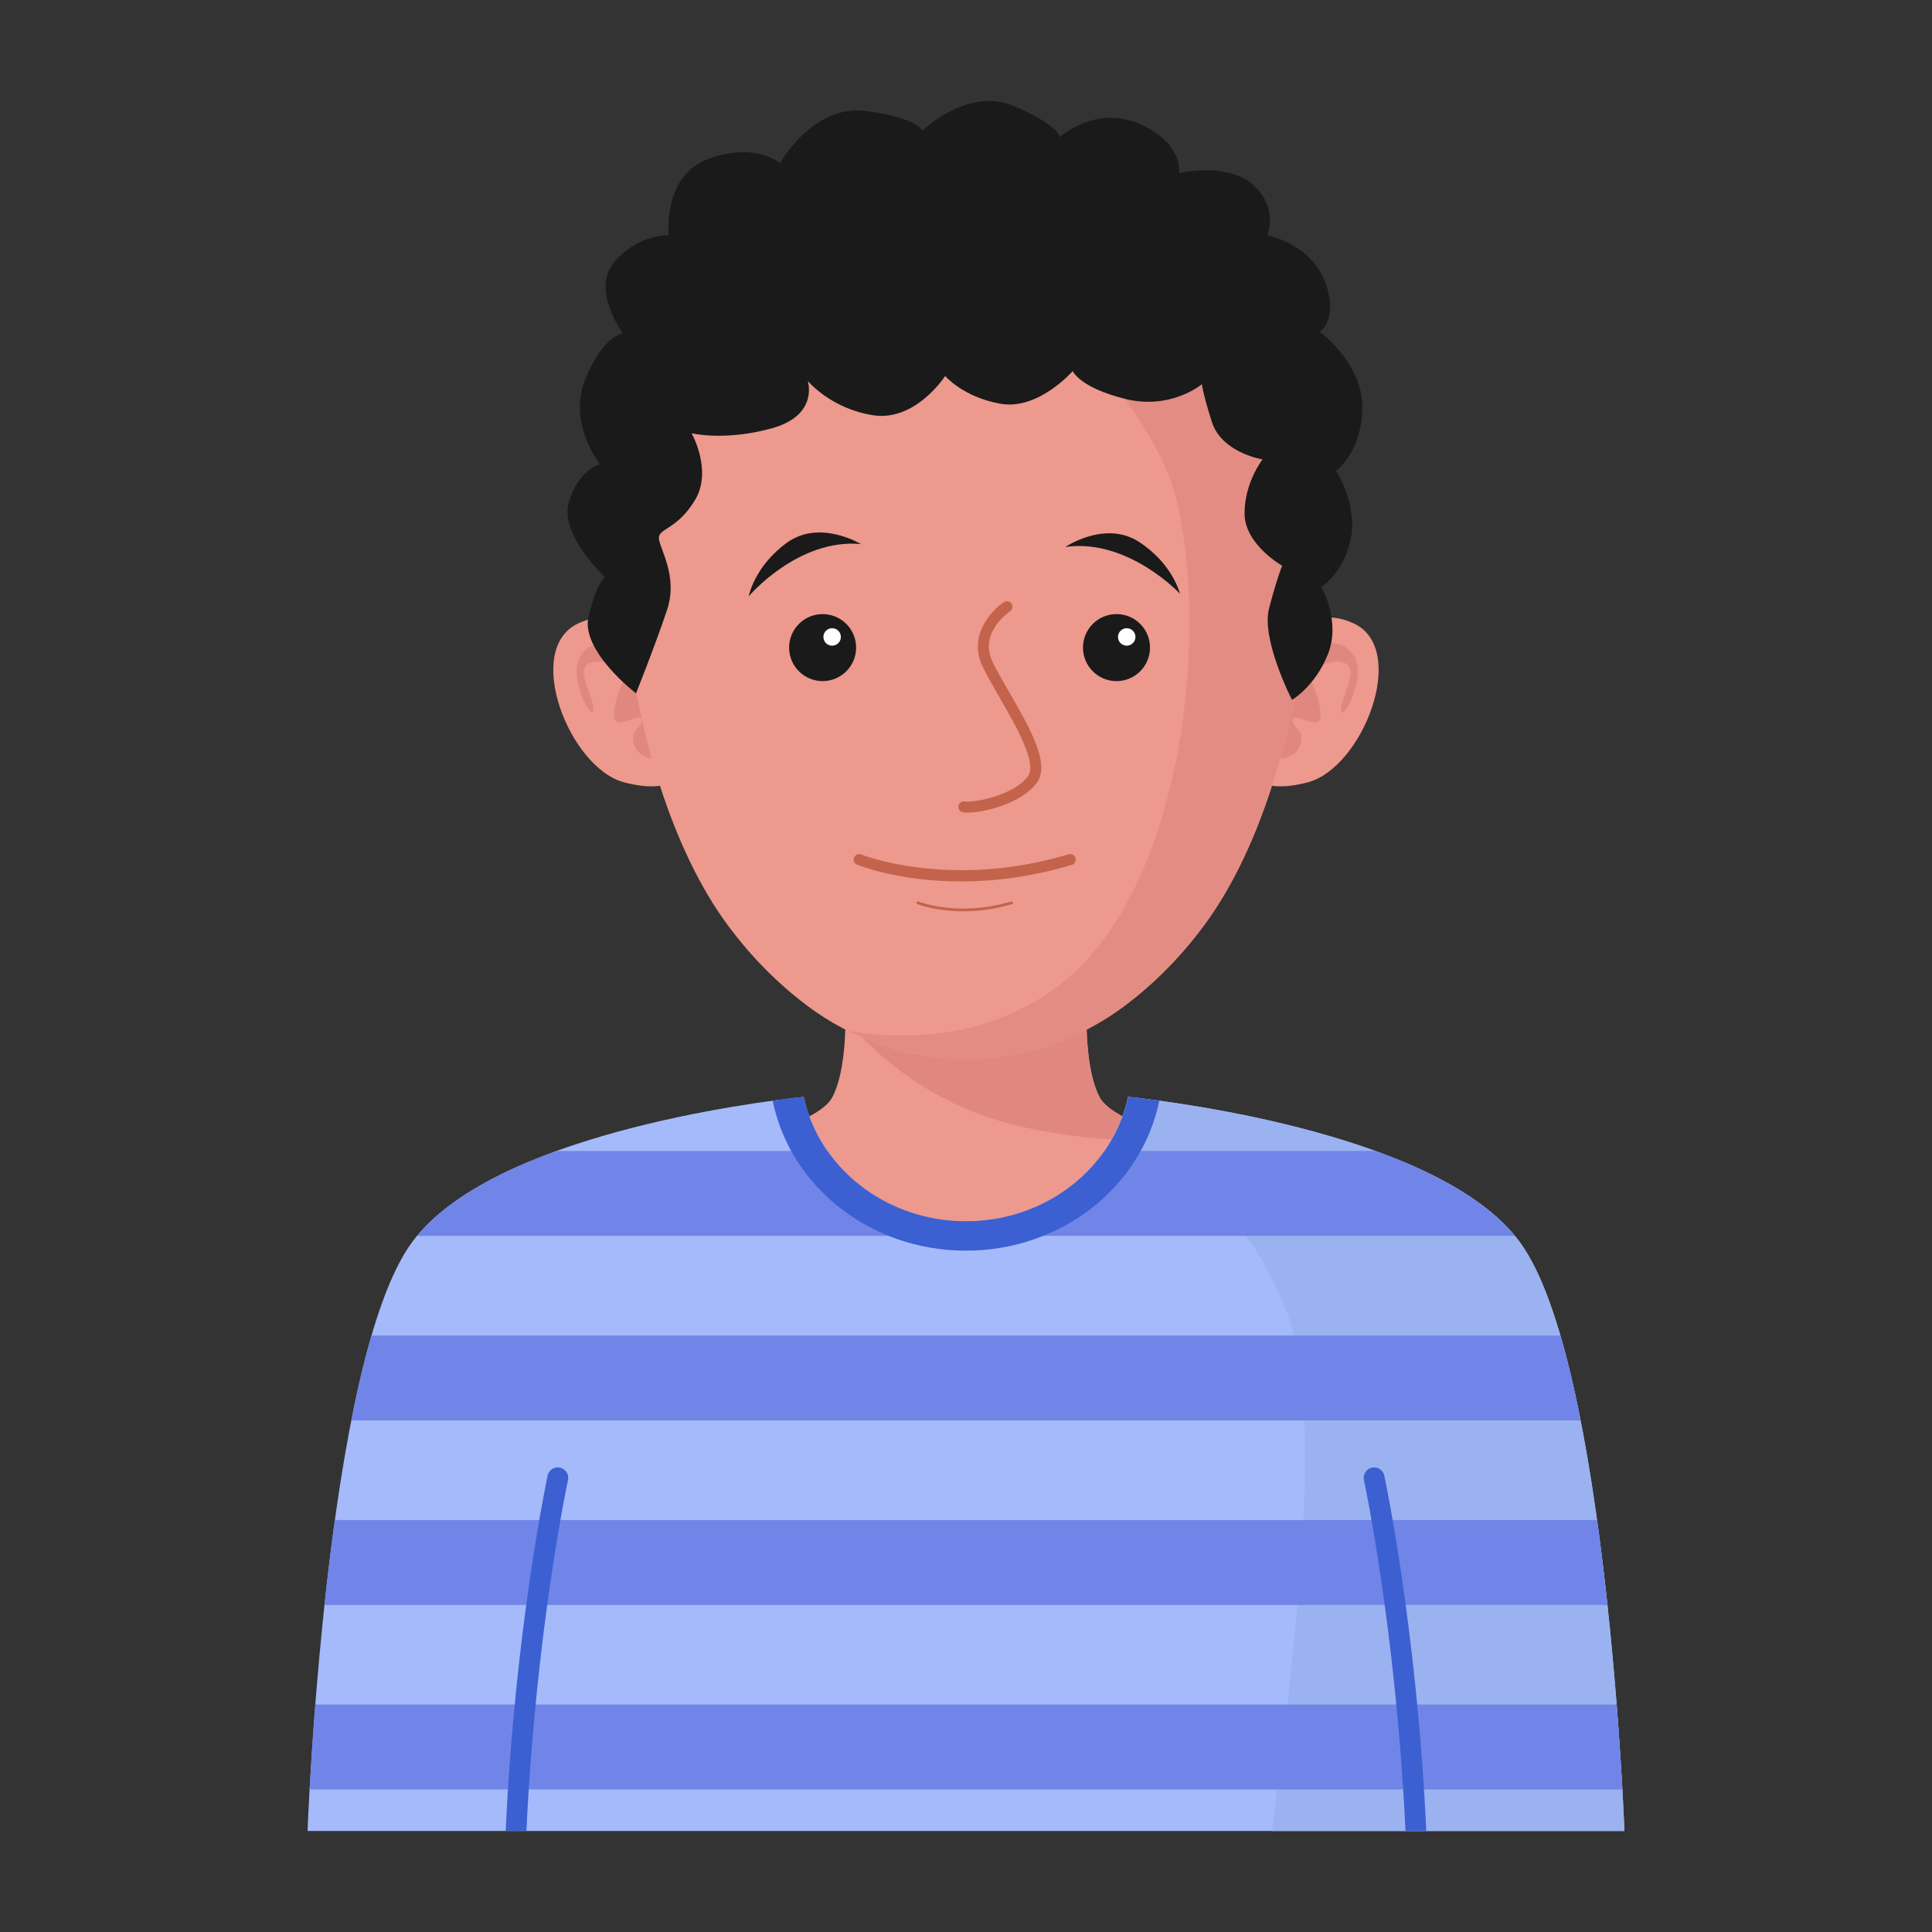 <?xml version="1.0" encoding="utf-8"?>
<!-- Generator: Adobe Illustrator 16.0.0, SVG Export Plug-In . SVG Version: 6.00 Build 0)  -->
<!DOCTYPE svg PUBLIC "-//W3C//DTD SVG 1.1//EN" "http://www.w3.org/Graphics/SVG/1.1/DTD/svg11.dtd">
<svg version="1.1" id="Layer_1" xmlns="http://www.w3.org/2000/svg" xmlns:xlink="http://www.w3.org/1999/xlink" x="0px" y="0px"
	 width="200px" height="200px" viewBox="0 0 200 200" enable-background="new 0 0 200 200" xml:space="preserve">
<rect x="0" y="0" width="200" height="200" fill="#333333" stroke="none"/>
<g>
	<g>
		<g>
			<path fill="#ED998D" d="M113.791,113.516c-2.3-4.599-0.917-15.175-0.917-15.175l-12.878-0.918L87.121,98.34
				c0,0,1.381,10.577-0.92,15.175c-2.299,4.601-23.454,6.899-23.454,6.899s0,5.519,3.679,12.875
				c2.9,5.801,22.093,8.456,30.086,9.322c2.317,0.25,4.649,0.25,6.969,0c7.993-0.866,27.184-3.521,30.084-9.322
				c3.681-7.356,3.681-12.875,3.681-12.875S116.092,118.116,113.791,113.516z"/>
		</g>
		<g>
			<path fill="#E08880" d="M113.791,113.516c-2.3-4.599-0.917-15.175-0.917-15.175l-12.878-0.918L87.121,98.34
				c0,0,0.447,3.433,0.404,7.236c4.557,5.21,10.682,9.512,18.929,11.213c6.024,1.245,11.521,1.505,16.448,1.105
				C118.567,116.796,114.701,115.338,113.791,113.516z"/>
		</g>
	</g>
	<g>
		<g>
			<path fill="#ED998D" d="M68.497,68.731c0,0-2.988-6.875-8.668-4.184c-5.681,2.69-0.9,14.944,4.78,16.439
				c5.679,1.494,7.176-1.196,6.574-5.082C70.586,72.019,68.497,68.731,68.497,68.731z"/>
		</g>
		<g>
			<path fill="#E08880" d="M69.031,72.604c0,0-4.44-8.157-8.237-5.492c-2.738,1.922,0.564,7.834,0.644,6.462
				c0.085-1.373-1.936-4.281-0.403-4.927c1.535-0.646,4.04,0.808,3.393,2.1c-0.645,1.292-1.454,4.2-0.241,4.039
				c1.209-0.162,2.262-0.969,2.262-0.162c0,0.808-1.454,0.969-0.729,2.666c0.729,1.696,3.878,1.776,4.042-0.485
				C69.92,74.543,69.031,72.604,69.031,72.604z"/>
		</g>
	</g>
	<g>
		<g>
			<path fill="#ED998D" d="M131.497,68.731c0,0,2.987-6.875,8.668-4.184c5.679,2.69,0.898,14.944-4.782,16.439
				c-5.679,1.494-7.174-1.196-6.575-5.082C129.405,72.019,131.497,68.731,131.497,68.731z"/>
		</g>
		<g>
			<path fill="#E08880" d="M131.228,72.604c0,0,4.44-8.157,8.239-5.492c2.736,1.922-0.565,7.834-0.646,6.462
				c-0.079-1.373,1.936-4.281,0.402-4.927c-1.535-0.646-4.037,0.808-3.392,2.1c0.646,1.292,1.454,4.2,0.239,4.039
				c-1.207-0.162-2.26-0.969-2.26-0.162c0,0.808,1.455,0.969,0.729,2.666c-0.729,1.696-3.878,1.776-4.036-0.485
				C130.34,74.543,131.228,72.604,131.228,72.604z"/>
		</g>
	</g>
	<g>
		<path fill="#ED998D" d="M133.472,36.984c-6.575-20.026-33.476-20.026-33.476-20.026s-26.901,0-33.476,20.026
			c-5.042,15.358-1.791,44.236,8.666,58.583c2.6,3.563,5.439,6.316,8.236,8.441c9.852,7.476,23.297,7.476,33.149,0
			c2.794-2.125,5.634-4.877,8.233-8.441C135.267,81.22,138.517,52.342,133.472,36.984z"/>
	</g>
	<path fill="#E38C83" d="M109.343,102.225c-7.328,5.372-15.595,5.477-21.523,4.494c9.201,4.597,20.299,3.704,28.753-2.711
		c2.794-2.125,5.634-4.877,8.233-8.441c10.461-14.347,13.711-43.225,8.666-58.583c-6.575-20.026-33.476-20.026-33.476-20.026
		s-3.399,0.005-8.075,0.903c5.559,2.965,26.553,21.041,29.788,33.575C125.241,65.126,122.59,92.508,109.343,102.225z"/>
	<g>
		<path fill="#C3634B" d="M100.166,84.123c-0.202,0-0.374-0.014-0.503-0.04c-0.311-0.062-0.512-0.361-0.448-0.671
			c0.063-0.31,0.374-0.508,0.67-0.446c0.78,0.156,5.034-0.56,6.534-2.62c0.982-1.349-1.299-5.298-2.965-8.181
			c-0.682-1.181-1.325-2.295-1.761-3.224c-1.45-3.081,0.825-5.668,2.229-6.606c0.263-0.175,0.617-0.104,0.791,0.158
			c0.176,0.26,0.106,0.614-0.156,0.789c-0.135,0.089-3.224,2.214-1.834,5.174c0.417,0.884,1.051,1.979,1.717,3.138
			c2.125,3.675,4.319,7.475,2.901,9.421C105.756,83.194,101.854,84.123,100.166,84.123z"/>
	</g>
	<g>
		<circle fill="#1A1A1A" cx="85.157" cy="67.04" r="3.468"/>
	</g>
	<circle fill="#FFFFFF" cx="86.142" cy="65.937" r="0.904"/>
	<g>
		<circle fill="#1A1A1A" cx="115.579" cy="67.04" r="3.469"/>
	</g>
	<circle fill="#FFFFFF" cx="116.638" cy="65.937" r="0.904"/>
	<g>
		<path fill="#1A1A1A" d="M89.118,56.319c0,0-4.263-2.596-7.647-0.144c-3.39,2.452-3.965,5.556-3.965,5.556
			S82.591,55.722,89.118,56.319z"/>
	</g>
	<g>
		<path fill="#1A1A1A" d="M110.286,56.62c0,0,4.128-2.801,7.632-0.518c3.502,2.285,4.229,5.357,4.229,5.357
			S116.774,55.704,110.286,56.62z"/>
	</g>
	<g>
		<path fill="#A5BAFA" d="M168.162,189.543H31.838c0,0,1.803-48.691,10.818-60.954c8.118-11.031,35.213-14.472,40.548-15.044
			c1.564,7.346,8.485,12.889,16.792,12.889c8.302,0,15.226-5.543,16.788-12.889c5.338,0.572,32.439,4.013,40.551,15.044
			C166.35,140.852,168.162,189.543,168.162,189.543z"/>
	</g>
	<g>
		<path fill="#9BB2F0" d="M168.162,189.543c0,0-1.813-48.691-10.827-60.954c-8.111-11.031-35.213-14.472-40.551-15.044
			c-0.344,1.622-0.966,3.147-1.789,4.555c1.257,0.262,12.616,3.009,18.217,17.769c4.161,10.969,0.362,37.852-1.535,53.675H168.162z"
			/>
	</g>
	<g>
		<g>
			<path fill="#7085E7" d="M156.81,127.938c-3.131-3.794-8.526-6.656-14.404-8.784h-28.084c-3.058,4.377-8.326,7.279-14.325,7.279
				c-6.001,0-11.269-2.902-14.327-7.279H57.591c-5.882,2.128-11.275,4.99-14.412,8.784H156.81z"/>
		</g>
		<g>
			<path fill="#7085E7" d="M163.625,147.039c-0.615-3.132-1.312-6.104-2.093-8.783H38.458c-0.781,2.679-1.476,5.651-2.089,8.783
				H163.625z"/>
		</g>
		<g>
			<path fill="#7085E7" d="M166.403,166.142c-0.307-2.864-0.663-5.826-1.074-8.788H34.663c-0.409,2.962-0.766,5.924-1.07,8.788
				H166.403z"/>
		</g>
		<g>
			<path fill="#7085E7" d="M167.952,185.241c-0.129-2.258-0.322-5.285-0.594-8.785H32.643c-0.276,3.5-0.465,6.527-0.591,8.785
				H167.952z"/>
		</g>
	</g>
	<g>
		<path fill="#3C60D1" d="M79.988,113.939c1.779,8.84,10.054,15.53,20.008,15.53c9.952,0,18.23-6.69,20.011-15.53
			c-1.393-0.19-2.502-0.321-3.215-0.398c-1.57,7.35-8.486,12.887-16.796,12.887c-8.307,0-15.228-5.537-16.796-12.887
			C82.487,113.618,81.378,113.749,79.988,113.939z"/>
	</g>
	<g>
		<g>
			<g>
				<path fill="#3C60D1" d="M58.802,153.21c-0.045,0.162-3.334,15.648-4.306,36.333H52.35c0.96-20.934,4.304-36.622,4.337-36.784
					c0.129-0.584,0.701-0.96,1.282-0.831C58.551,152.057,58.929,152.628,58.802,153.21z"/>
			</g>
		</g>
		<g>
			<g>
				<path fill="#3C60D1" d="M147.648,189.543h-2.153c-0.973-20.685-4.26-36.171-4.307-36.333c-0.117-0.582,0.251-1.153,0.831-1.282
					c0.585-0.129,1.155,0.247,1.284,0.831C143.337,152.921,146.681,168.609,147.648,189.543z"/>
			</g>
		</g>
	</g>
	<g>
		<path fill="#1A1A1A" d="M65.84,71.773c0,0-5.76-4.403-4.915-7.959c0.851-3.557,1.697-4.064,1.697-4.064s-4.742-4.403-3.728-7.791
			c1.016-3.387,3.22-3.895,3.22-3.895s-3.388-4.233-1.525-8.806c1.861-4.573,3.894-4.742,3.894-4.742s-3.386-4.572-0.843-7.451
			c2.54-2.879,5.584-2.709,5.584-2.709s-0.674-6.266,4.235-7.959c4.911-1.693,7.281,0.508,7.281,0.508s3.39-6.097,8.807-5.419
			c5.42,0.678,5.93,2.032,5.93,2.032s4.739-4.573,9.483-2.54c4.737,2.032,4.737,3.217,4.737,3.217s3.729-3.387,8.3-1.354
			c4.574,2.032,4.063,5.08,4.063,5.08s4.914-1.185,7.625,1.186c2.707,2.371,1.521,5.25,1.521,5.25s4.406,0.847,5.926,4.742
			c1.525,3.895-0.506,5.25-0.506,5.25s4.402,3.217,4.402,7.791c0,4.571-2.709,6.604-2.709,6.604s2.202,3.387,1.525,6.943
			c-0.679,3.557-3.051,5.081-3.051,5.081s2.035,3.557,0.677,6.944c-1.354,3.386-3.724,4.741-3.724,4.741s-3.218-6.266-2.369-9.484
			c0.844-3.217,1.354-4.403,1.354-4.403s-3.894-2.202-3.894-5.418c0-3.219,1.861-5.589,1.861-5.589s-4.233-0.677-5.249-3.895
			c-1.019-3.218-1.019-3.895-1.019-3.895s-3.214,2.71-7.96,1.524c-4.74-1.186-5.419-2.879-5.419-2.879s-3.556,4.065-7.45,3.387
			c-3.892-0.678-5.756-2.879-5.756-2.879s-3.051,4.742-7.453,4.064c-4.404-0.677-6.774-3.557-6.774-3.557s1.186,3.557-3.724,4.912
			c-4.911,1.354-8.3,0.508-8.3,0.508s2.202,3.895,0.338,6.943c-1.859,3.049-3.724,2.878-3.724,3.895
			c0,1.017,2.032,3.895,0.847,7.451C67.87,66.693,65.84,71.773,65.84,71.773z"/>
	</g>
	<g>
		<path fill="#C3634B" d="M99.483,91.245c-6.404,0-10.498-1.627-10.754-1.732c-0.29-0.12-0.431-0.452-0.311-0.743
			c0.117-0.292,0.453-0.433,0.742-0.313c0.091,0.038,9.219,3.646,21.466-0.018c0.309-0.09,0.621,0.082,0.714,0.383
			c0.086,0.301-0.085,0.618-0.384,0.709C106.662,90.815,102.77,91.245,99.483,91.245z"/>
	</g>
	<g>
		<path fill="#C3634B" d="M99.735,94.339c-2.885,0-4.741-0.739-4.772-0.749c-0.073-0.029-0.105-0.114-0.075-0.188
			c0.029-0.07,0.114-0.105,0.186-0.076c0.041,0.015,4.127,1.634,9.606-0.004c0.081-0.025,0.152,0.019,0.176,0.095
			c0.025,0.076-0.02,0.155-0.095,0.177C102.893,94.154,101.185,94.339,99.735,94.339z"/>
	</g>
</g>
</svg>

